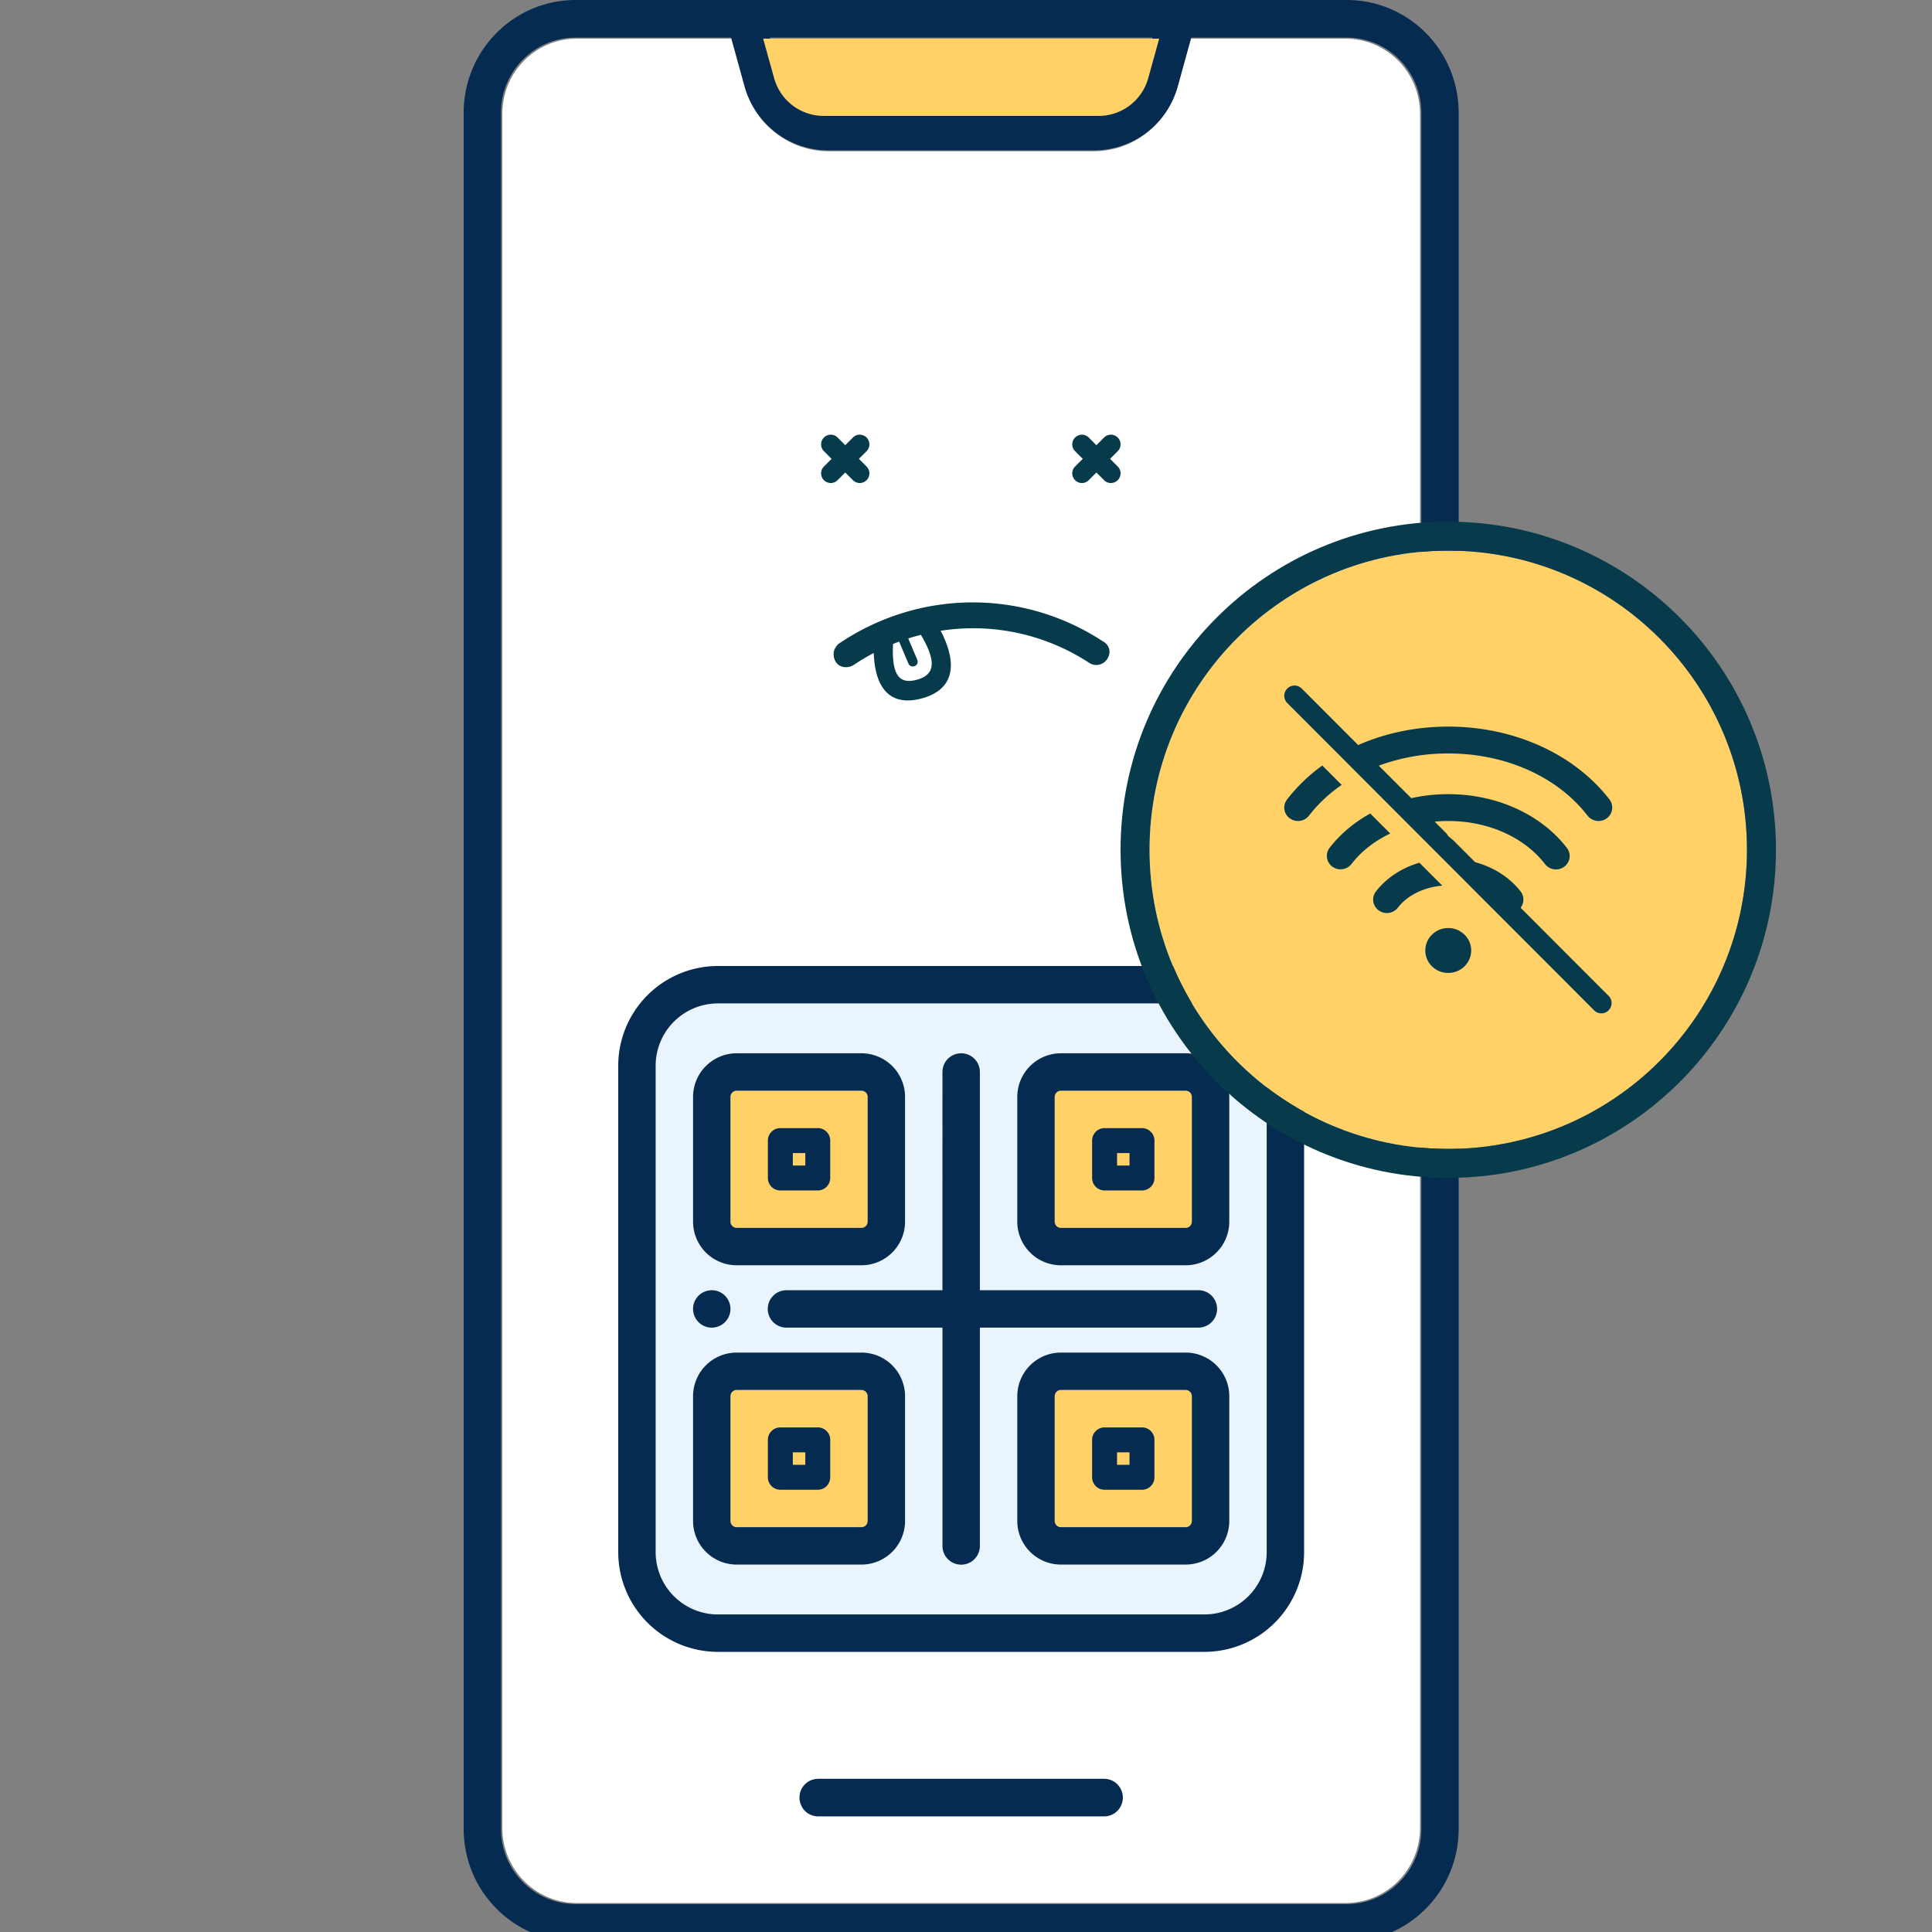 <svg width="150" height="150" viewBox="0 0 150 150" xmlns="http://www.w3.org/2000/svg">
    <rect x="0" y="0" width="150" height="150" fill="#808080" stroke="none"/>
    <g fill="none" fill-rule="evenodd">
        <g fill-rule="nonzero">
            <path d="M104.473 3H92.438l-1.036 3.763c-.81 2.943-3.467 4.98-6.494 4.98H64.342c-3.027 0-5.683-2.037-6.494-4.98L56.812 3H44.777c-3.118 0-5.66 2.493-5.773 5.61L39 8.83v133.092c0 3.146 2.47 5.71 5.56 5.825l.217.004h59.696c3.118 0 5.66-2.492 5.773-5.61l.004-.219V8.83c0-3.146-2.47-5.71-5.56-5.825L104.473 3z" fill="#FFF"/>
            <path d="M44.69 0h59.87c4.8 0 8.69 3.919 8.69 8.753v133.244c0 4.834-3.89 8.753-8.69 8.753H44.69c-4.8 0-8.69-3.919-8.69-8.753V8.753C36 3.92 39.89 0 44.69 0zm59.87 2.918H92.49l-1.04 3.767c-.813 2.947-3.476 4.986-6.513 4.986H64.313c-3.037 0-5.7-2.04-6.513-4.986l-1.04-3.767H44.69c-3.126 0-5.675 2.495-5.79 5.616l-.003.22v133.243c0 3.15 2.477 5.716 5.576 5.831l.218.004h59.868c3.127 0 5.676-2.495 5.79-5.616l.004-.22V8.754c0-3.15-2.477-5.716-5.576-5.831l-.218-.004zM85.73 138.106c.8 0 1.448.654 1.448 1.46 0 .758-.574 1.38-1.309 1.452l-.14.006H63.52c-.8 0-1.448-.653-1.448-1.459 0-.758.574-1.381 1.309-1.452l.14-.007H85.73zM89.482 2.918H59.767l.824 2.986a3.869 3.869 0 0 0 3.522 2.844l.2.005h20.624a3.865 3.865 0 0 0 3.664-2.657l.058-.192.823-2.986z" fill="#052C50"/>
            <path d="M90 3H59.25l.853 3.07a3.998 3.998 0 0 0 3.645 2.925l.206.005h21.343a3.997 3.997 0 0 0 3.79-2.732l.061-.197L90 3z" fill="#FFD166"/>
            <path d="M93.505 77.905h-37.76a4.841 4.841 0 0 0-4.836 4.63l-.004.21v37.76a4.841 4.841 0 0 0 4.63 4.836l.21.004h37.76a4.841 4.841 0 0 0 4.836-4.63l.004-.21v-37.76a4.841 4.841 0 0 0-4.63-4.836l-.21-.004z" fill="#E9F4FC"/>
            <path d="M66.88 107.918c.267 0 .484.217.484.484v9.682a.484.484 0 0 1-.484.484h-9.682a.484.484 0 0 1-.484-.484v-9.682c0-.267.216-.484.484-.484h9.682zm25.172 0c.268 0 .484.217.484.484v9.682a.484.484 0 0 1-.484.484H82.37a.484.484 0 0 1-.484-.484v-9.682c0-.267.217-.484.484-.484h9.682zM66.88 84.682c.267 0 .484.217.484.484v9.682a.484.484 0 0 1-.484.484h-9.682a.484.484 0 0 1-.484-.484v-9.682c0-.267.216-.484.484-.484h9.682zm25.172 0c.268 0 .484.217.484.484v9.682a.484.484 0 0 1-.484.484H82.37a.484.484 0 0 1-.484-.484v-9.682c0-.267.217-.484.484-.484h9.682z" fill="#FFD166"/>
            <path d="M93.505 75a7.745 7.745 0 0 1 7.745 7.745v37.76a7.745 7.745 0 0 1-7.745 7.745h-37.76A7.745 7.745 0 0 1 48 120.505v-37.76A7.745 7.745 0 0 1 55.745 75h37.76zm0 2.905h-37.76a4.841 4.841 0 0 0-4.836 4.63l-.004.21v37.76a4.841 4.841 0 0 0 4.63 4.836l.21.004h37.76a4.841 4.841 0 0 0 4.836-4.63l.004-.21v-37.76a4.841 4.841 0 0 0-4.63-4.836l-.21-.004zM66.88 105.014a3.389 3.389 0 0 1 3.383 3.202l.005.186v9.682a3.389 3.389 0 0 1-3.203 3.384l-.185.005h-9.682a3.389 3.389 0 0 1-3.384-3.203l-.005-.186v-9.682a3.389 3.389 0 0 1 3.203-3.383l.186-.005h9.682zm25.172 0a3.389 3.389 0 0 1 3.384 3.202l.005.186v9.682a3.389 3.389 0 0 1-3.203 3.384l-.186.005H82.37a3.389 3.389 0 0 1-3.383-3.203l-.005-.186v-9.682a3.389 3.389 0 0 1 3.203-3.383l.185-.005h9.682zM74.625 81.777c.755 0 1.375.576 1.446 1.313l.006.14v16.942H93.02a1.452 1.452 0 0 1 .14 2.899l-.14.006H76.077v16.943a1.452 1.452 0 0 1-2.898.14l-.006-.14v-16.944l-12.103.001a1.452 1.452 0 0 1-.14-2.898l.14-.006h12.102V83.23c0-.803.65-1.453 1.453-1.453zm-7.745 26.141h-9.682a.484.484 0 0 0-.477.397l-.007.087v9.682c0 .238.17.435.397.476l.087.008h9.682a.484.484 0 0 0 .476-.397l.008-.087v-9.682a.484.484 0 0 0-.484-.484zm25.172 0H82.37a.484.484 0 0 0-.476.397l-.008.087v9.682c0 .238.172.435.397.476l.087.008h9.682a.484.484 0 0 0 .477-.397l.007-.087v-9.682a.484.484 0 0 0-.484-.484zm-28.561 2.905c.535 0 .968.433.968.968v2.904a.968.968 0 0 1-.968.969h-2.905a.968.968 0 0 1-.968-.969v-2.904c0-.535.434-.968.968-.968h2.905zm25.173 0c.534 0 .968.433.968.968v2.904a.968.968 0 0 1-.968.969h-2.905a.968.968 0 0 1-.968-.969v-2.904c0-.535.433-.968.968-.968h2.905zm-26.141 1.936h-.968v.968h.968v-.968zm25.172 0h-.968v.968h.968v-.968zm-32.434-12.586a1.452 1.452 0 1 1 0 2.904 1.452 1.452 0 0 1 0-2.904zM66.88 81.777a3.389 3.389 0 0 1 3.383 3.203l.005.186v9.682a3.389 3.389 0 0 1-3.203 3.383l-.185.005h-9.682a3.389 3.389 0 0 1-3.384-3.202l-.005-.186v-9.682a3.389 3.389 0 0 1 3.203-3.384l.186-.005h9.682zm25.172 0a3.389 3.389 0 0 1 3.384 3.203l.005.186v9.682a3.389 3.389 0 0 1-3.203 3.383l-.186.005H82.37a3.389 3.389 0 0 1-3.383-3.202l-.005-.186v-9.682a3.389 3.389 0 0 1 3.203-3.384l.185-.005h9.682zM66.88 84.682h-9.682a.484.484 0 0 0-.477.397l-.007.087v9.682c0 .237.17.435.397.476l.087.008h9.682a.484.484 0 0 0 .476-.397l.008-.087v-9.682a.484.484 0 0 0-.484-.484zm25.172 0H82.37a.484.484 0 0 0-.476.397l-.008.087v9.682c0 .237.172.435.397.476l.087.008h9.682a.484.484 0 0 0 .477-.397l.007-.087v-9.682a.484.484 0 0 0-.484-.484zm-28.561 2.904c.535 0 .968.434.968.969v2.904a.968.968 0 0 1-.968.968h-2.905a.968.968 0 0 1-.968-.968v-2.904c0-.535.434-.969.968-.969h2.905zm25.173 0c.534 0 .968.434.968.969v2.904a.968.968 0 0 1-.968.968h-2.905a.968.968 0 0 1-.968-.968v-2.904c0-.535.433-.969.968-.969h2.905zm-26.141 1.937h-.968v.968h.968v-.968zm25.172 0h-.968v.968h.968v-.968z" fill="#052C50"/>
        </g>
        <g fill="#073B4C" fill-rule="nonzero">
            <path d="M85.584 49.766c.584.31.707.891.382 1.395a1.005 1.005 0 0 1-1.406.3 16.437 16.437 0 0 0-11.527-2.488c1.397 2.689.971 4.598-1.475 5.254-2.373.637-3.626-.704-3.72-3.53-.533.28-1.055.592-1.565.936-.23.136-.478.189-.744.159a.886.886 0 0 1-.652-.425c-.203-.348-.208-.781-.013-1.084.066-.1.163-.252.279-.32 6.2-4.191 14.224-4.255 20.441-.197zm-15.068-.197.704 1.66a.375.375 0 0 1-.658.352l-.032-.06-.723-1.706c-.158.058-.316.12-.473.184l-.004.09c-.09 2.206.434 2.96 1.61 2.742l.128-.027.101-.025c1.351-.363 1.57-1.296.452-3.28l-.12-.209c-.331.08-.66.174-.985.279zM66.29 33.907a.75.75 0 0 1 .99 1.123l-.594.595.594.595a.75.75 0 0 1-.99 1.123l-.07-.063-.595-.594-.595.594-.07.063a.75.75 0 0 1-.99-1.123l.594-.595-.594-.595a.75.75 0 0 1 .99-1.123l.07.063.595.594.595-.594zM85.79 33.907a.75.75 0 0 1 .99 1.123l-.594.595.594.595a.75.75 0 0 1-.99 1.123l-.07-.063-.595-.594-.595.594-.07.063a.75.75 0 0 1-.99-1.123l.594-.595-.594-.595a.75.75 0 0 1 .99-1.123l.07.063.595.594.595-.594z"/>
        </g>
        <ellipse fill="#FFD166" cx="112.442" cy="65.976" rx="23.192" ry="23.226"/>
        <path d="M112.442 40.5C98.39 40.5 87 51.907 87 65.976c0 14.069 11.39 25.476 25.442 25.476s25.443-11.407 25.443-25.476c0-14.07-11.39-25.476-25.443-25.476zm0 2.25c12.81 0 23.193 10.399 23.193 23.226s-10.384 23.226-23.193 23.226c-12.808 0-23.192-10.399-23.192-23.226S99.634 42.75 112.442 42.75z" fill="#073B4C" fill-rule="nonzero"/>
        <path d="M112.44 61.658c3.754 0 7.198 1.56 9.217 4.178.228.297.276.692.127 1.034-.15.343-.474.58-.852.625a1.075 1.075 0 0 1-.979-.409c-1.614-2.093-4.425-3.344-7.512-3.344-.355 0-.707.017-1.053.05l.924.926.13.195.388.324 1.699 1.7c1.435.392 2.684 1.184 3.533 2.278.295.382.28.898-.003 1.261l6.833 6.843a.797.797 0 0 1-.562 1.358.791.791 0 0 1-.463-.15l-.098-.083-23.825-23.86a.797.797 0 0 1 0-1.125.794.794 0 0 1 1.034-.077l.09.077 4.38 4.386c2.111-.928 4.501-1.432 6.993-1.432 5.104 0 9.782 2.118 12.518 5.657a1.03 1.03 0 0 1-.21 1.461 1.082 1.082 0 0 1-1.493-.206c-2.332-3.023-6.375-4.828-10.815-4.828-1.904 0-3.736.333-5.39.952l2.52 2.522a13.182 13.182 0 0 1 2.87-.313zm0 10.394c.984 0 1.782.78 1.782 1.743 0 .963-.797 1.743-1.781 1.743-.984 0-1.781-.78-1.781-1.743 0-.963.797-1.743 1.78-1.743zm-2.24-5.072 1.78 1.783c-1.415.114-2.71.747-3.45 1.709a1.082 1.082 0 0 1-1.494.205 1.03 1.03 0 0 1-.21-1.462c.814-1.055 2.004-1.83 3.373-2.235zm-3.812-3.818 1.551 1.555c-1.207.569-2.242 1.37-3.007 2.36a1.08 1.08 0 0 1-1.49.208 1.028 1.028 0 0 1-.214-1.459c.835-1.079 1.915-1.98 3.16-2.664zm-3.725-3.73 1.505 1.508a11.275 11.275 0 0 0-2.542 2.388 1.08 1.08 0 0 1-1.49.204 1.026 1.026 0 0 1-.209-1.462 13.272 13.272 0 0 1 2.736-2.637z" fill="#073B4C"/>
    </g>
</svg>

